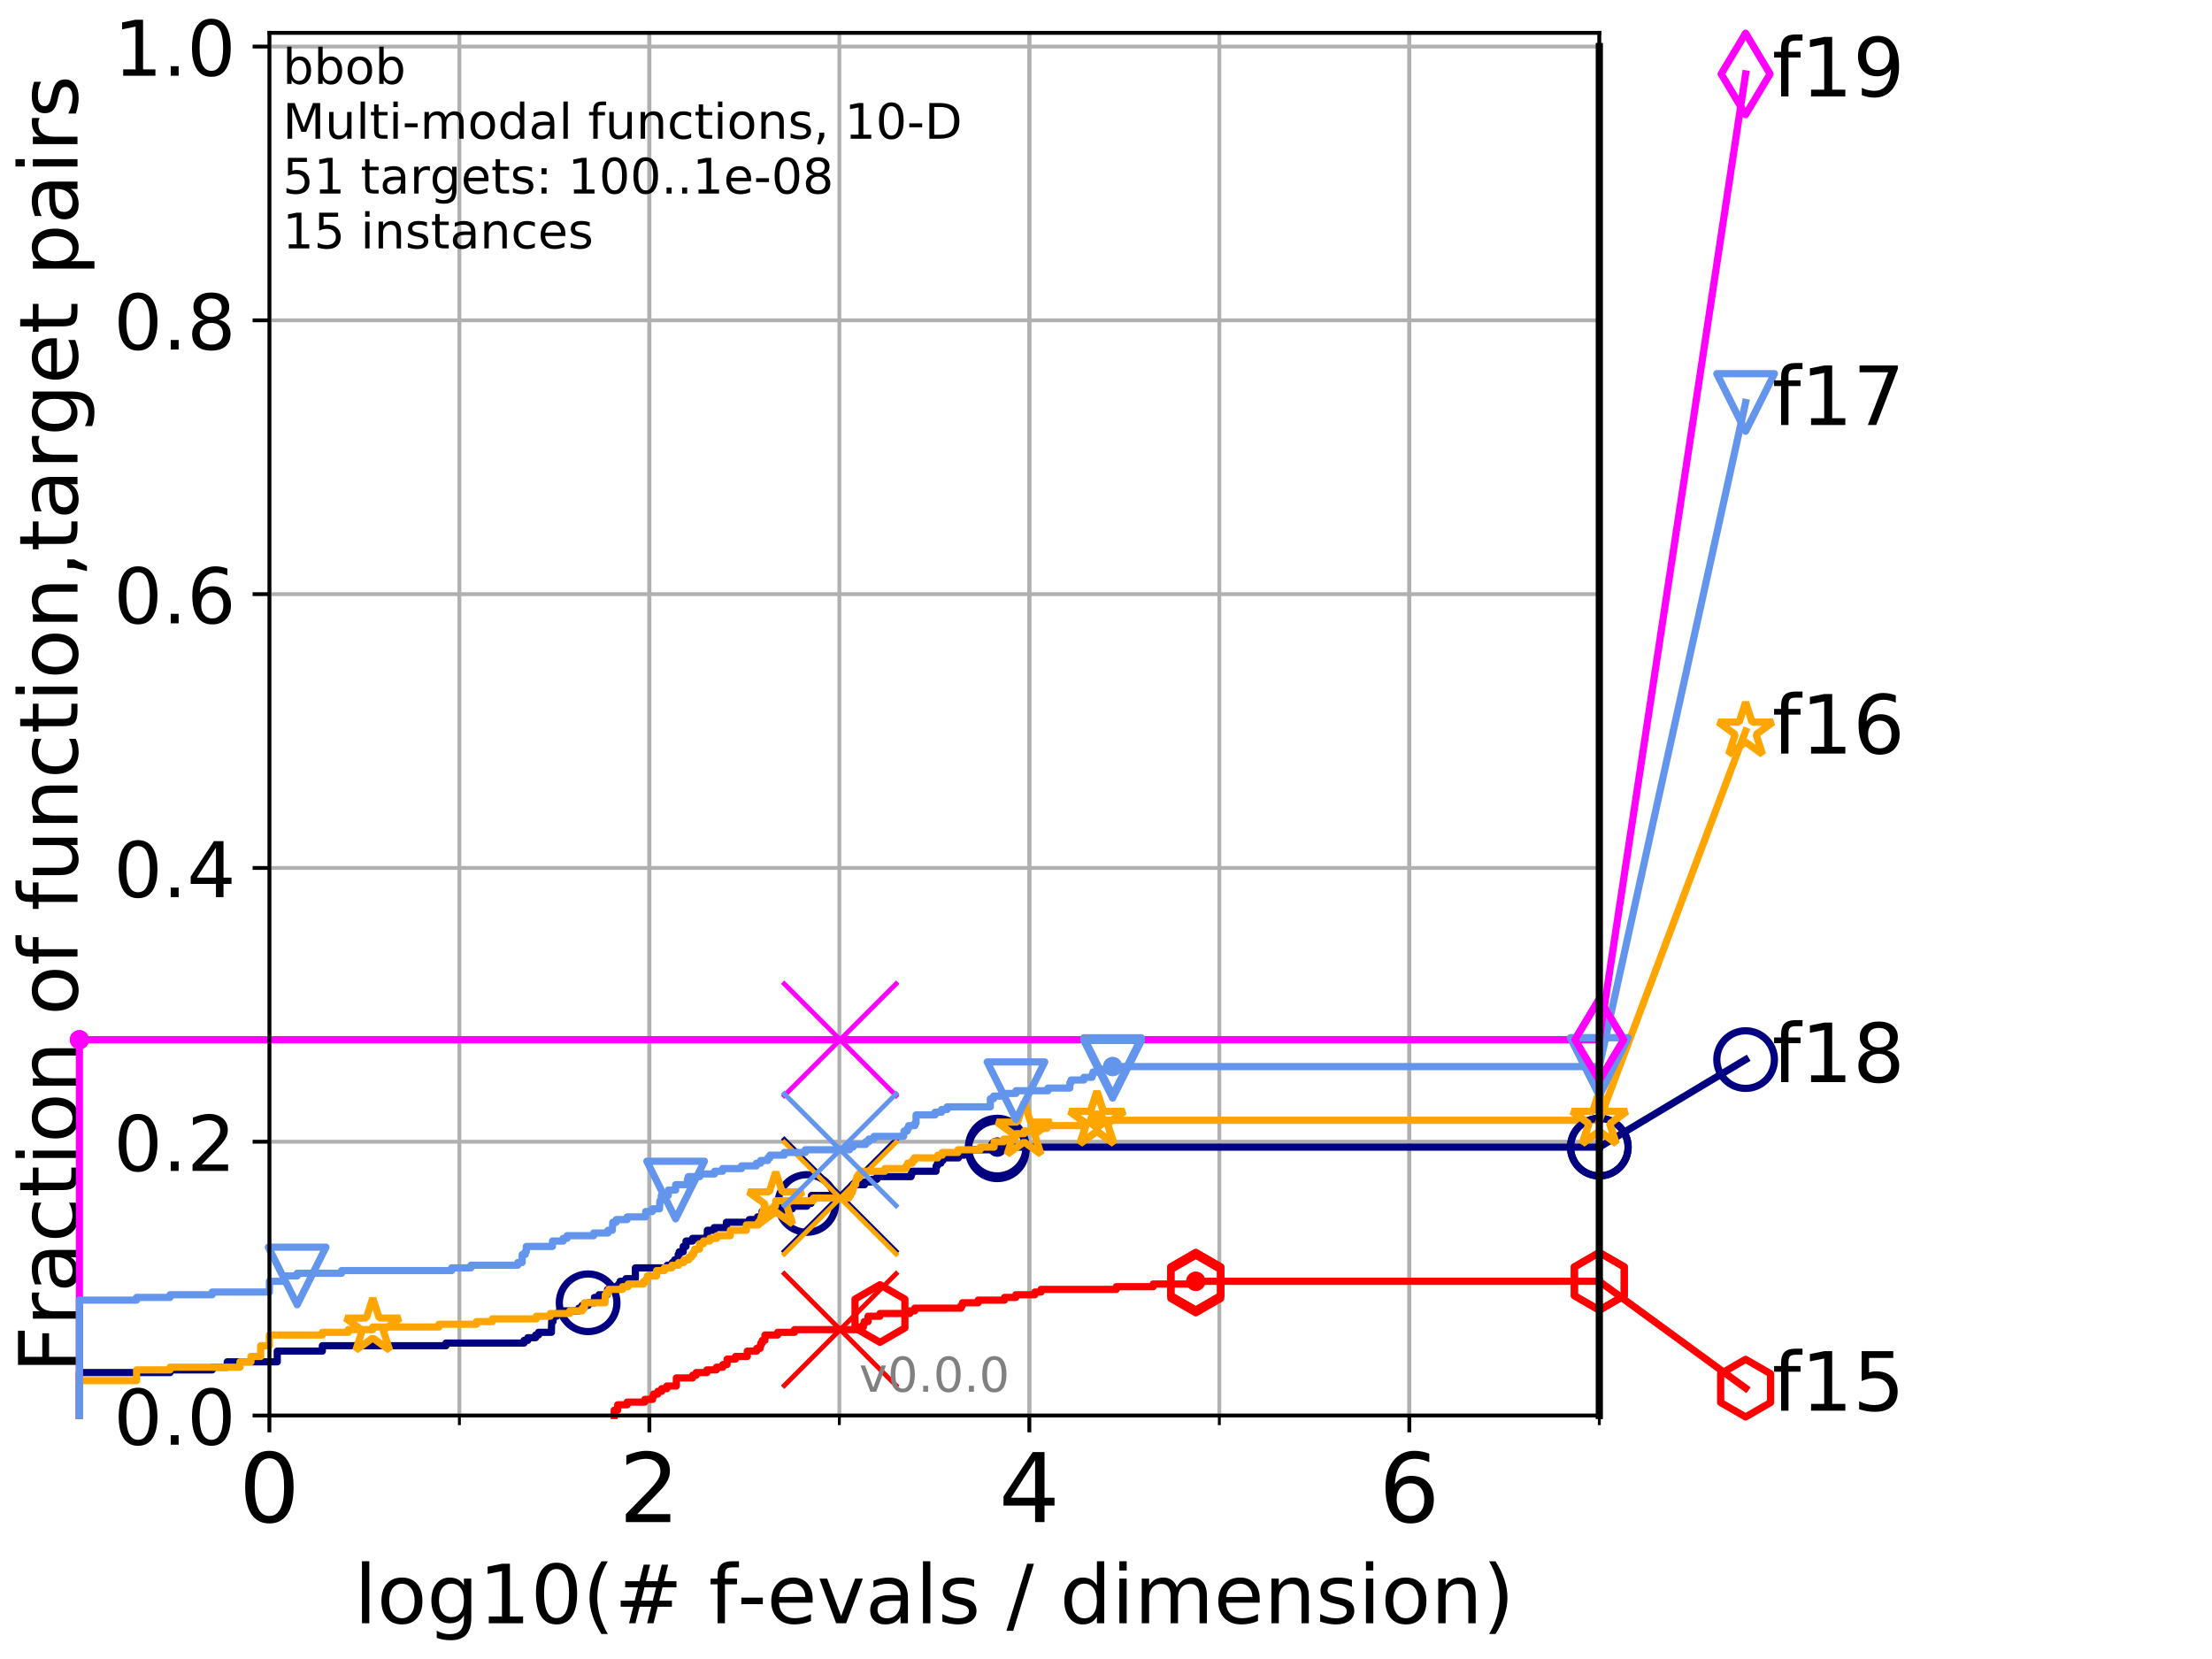 <?xml version="1.0" encoding="utf-8" standalone="no"?>
<!DOCTYPE svg PUBLIC "-//W3C//DTD SVG 1.1//EN"
  "http://www.w3.org/Graphics/SVG/1.1/DTD/svg11.dtd">
<!-- Created with matplotlib (http://matplotlib.org/) -->
<svg height="345.6pt" version="1.1" viewBox="0 0 460.8 345.6" width="460.8pt" xmlns="http://www.w3.org/2000/svg" xmlns:xlink="http://www.w3.org/1999/xlink">
 <defs>
  <style type="text/css">
*{stroke-linecap:butt;stroke-linejoin:round;}
  </style>
 </defs>
 <g id="figure_1">
  <g id="patch_1">
   <path d="M 0 345.6 
L 460.8 345.6 
L 460.8 0 
L 0 0 
z
" style="fill:#ffffff;"/>
  </g>
  <g id="axes_1">
   <g id="patch_2">
    <path d="M 56.12 294.88 
L 333.168 294.88 
L 333.168 6.845 
L 56.12 6.845 
z
" style="fill:#ffffff;"/>
   </g>
   <g id="matplotlib.axis_1">
    <g id="xtick_1">
     <g id="line2d_1">
      <path clip-path="url(#p46f7fa89f2)" d="M 56.12 294.88 
L 56.12 6.845 
" style="fill:none;stroke:#b0b0b0;stroke-linecap:square;stroke-width:0.8;"/>
     </g>
     <g id="line2d_2">
      <defs>
       <path d="M 0 0 
L 0 3.5 
" id="md4be35f151" style="stroke:#000000;stroke-width:0.8;"/>
      </defs>
      <g>
       <use style="stroke:#000000;stroke-width:0.8;" x="56.12" xlink:href="#md4be35f151" y="294.88"/>
      </g>
     </g>
     <g id="text_1">
      <!-- 0 -->
      <defs>
       <path d="M 31.781 66.406 
Q 24.172 66.406 20.328 58.906 
Q 16.5 51.422 16.5 36.375 
Q 16.5 21.391 20.328 13.891 
Q 24.172 6.391 31.781 6.391 
Q 39.453 6.391 43.281 13.891 
Q 47.125 21.391 47.125 36.375 
Q 47.125 51.422 43.281 58.906 
Q 39.453 66.406 31.781 66.406 
z
M 31.781 74.219 
Q 44.047 74.219 50.516 64.516 
Q 56.984 54.828 56.984 36.375 
Q 56.984 17.969 50.516 8.266 
Q 44.047 -1.422 31.781 -1.422 
Q 19.531 -1.422 13.062 8.266 
Q 6.594 17.969 6.594 36.375 
Q 6.594 54.828 13.062 64.516 
Q 19.531 74.219 31.781 74.219 
z
" id="DejaVuSans-30"/>
      </defs>
      <g transform="translate(49.758 317.077)scale(0.2 -0.2)">
       <use xlink:href="#DejaVuSans-30"/>
      </g>
     </g>
    </g>
    <g id="xtick_2">
     <g id="line2d_3">
      <path clip-path="url(#p46f7fa89f2)" d="M 135.277 294.88 
L 135.277 6.845 
" style="fill:none;stroke:#b0b0b0;stroke-linecap:square;stroke-width:0.8;"/>
     </g>
     <g id="line2d_4">
      <g>
       <use style="stroke:#000000;stroke-width:0.8;" x="135.277" xlink:href="#md4be35f151" y="294.88"/>
      </g>
     </g>
     <g id="text_2">
      <!-- 2 -->
      <defs>
       <path d="M 19.188 8.297 
L 53.609 8.297 
L 53.609 0 
L 7.328 0 
L 7.328 8.297 
Q 12.938 14.109 22.625 23.891 
Q 32.328 33.688 34.812 36.531 
Q 39.547 41.844 41.422 45.531 
Q 43.312 49.219 43.312 52.781 
Q 43.312 58.594 39.234 62.25 
Q 35.156 65.922 28.609 65.922 
Q 23.969 65.922 18.812 64.312 
Q 13.672 62.703 7.812 59.422 
L 7.812 69.391 
Q 13.766 71.781 18.938 73 
Q 24.125 74.219 28.422 74.219 
Q 39.75 74.219 46.484 68.547 
Q 53.219 62.891 53.219 53.422 
Q 53.219 48.922 51.531 44.891 
Q 49.859 40.875 45.406 35.406 
Q 44.188 33.984 37.641 27.219 
Q 31.109 20.453 19.188 8.297 
z
" id="DejaVuSans-32"/>
      </defs>
      <g transform="translate(128.914 317.077)scale(0.2 -0.2)">
       <use xlink:href="#DejaVuSans-32"/>
      </g>
     </g>
    </g>
    <g id="xtick_3">
     <g id="line2d_5">
      <path clip-path="url(#p46f7fa89f2)" d="M 214.433 294.88 
L 214.433 6.845 
" style="fill:none;stroke:#b0b0b0;stroke-linecap:square;stroke-width:0.8;"/>
     </g>
     <g id="line2d_6">
      <g>
       <use style="stroke:#000000;stroke-width:0.8;" x="214.433" xlink:href="#md4be35f151" y="294.88"/>
      </g>
     </g>
     <g id="text_3">
      <!-- 4 -->
      <defs>
       <path d="M 37.797 64.312 
L 12.891 25.391 
L 37.797 25.391 
z
M 35.203 72.906 
L 47.609 72.906 
L 47.609 25.391 
L 58.016 25.391 
L 58.016 17.188 
L 47.609 17.188 
L 47.609 0 
L 37.797 0 
L 37.797 17.188 
L 4.891 17.188 
L 4.891 26.703 
z
" id="DejaVuSans-34"/>
      </defs>
      <g transform="translate(208.071 317.077)scale(0.2 -0.2)">
       <use xlink:href="#DejaVuSans-34"/>
      </g>
     </g>
    </g>
    <g id="xtick_4">
     <g id="line2d_7">
      <path clip-path="url(#p46f7fa89f2)" d="M 293.59 294.88 
L 293.59 6.845 
" style="fill:none;stroke:#b0b0b0;stroke-linecap:square;stroke-width:0.8;"/>
     </g>
     <g id="line2d_8">
      <g>
       <use style="stroke:#000000;stroke-width:0.8;" x="293.59" xlink:href="#md4be35f151" y="294.88"/>
      </g>
     </g>
     <g id="text_4">
      <!-- 6 -->
      <defs>
       <path d="M 33.016 40.375 
Q 26.375 40.375 22.484 35.828 
Q 18.609 31.297 18.609 23.391 
Q 18.609 15.531 22.484 10.953 
Q 26.375 6.391 33.016 6.391 
Q 39.656 6.391 43.531 10.953 
Q 47.406 15.531 47.406 23.391 
Q 47.406 31.297 43.531 35.828 
Q 39.656 40.375 33.016 40.375 
z
M 52.594 71.297 
L 52.594 62.312 
Q 48.875 64.062 45.094 64.984 
Q 41.312 65.922 37.594 65.922 
Q 27.828 65.922 22.672 59.328 
Q 17.531 52.734 16.797 39.406 
Q 19.672 43.656 24.016 45.922 
Q 28.375 48.188 33.594 48.188 
Q 44.578 48.188 50.953 41.516 
Q 57.328 34.859 57.328 23.391 
Q 57.328 12.156 50.688 5.359 
Q 44.047 -1.422 33.016 -1.422 
Q 20.359 -1.422 13.672 8.266 
Q 6.984 17.969 6.984 36.375 
Q 6.984 53.656 15.188 63.938 
Q 23.391 74.219 37.203 74.219 
Q 40.922 74.219 44.703 73.484 
Q 48.484 72.75 52.594 71.297 
z
" id="DejaVuSans-36"/>
      </defs>
      <g transform="translate(287.227 317.077)scale(0.2 -0.2)">
       <use xlink:href="#DejaVuSans-36"/>
      </g>
     </g>
    </g>
    <g id="xtick_5">
     <g id="line2d_9">
      <path clip-path="url(#p46f7fa89f2)" d="M 56.12 294.88 
L 56.12 6.845 
" style="fill:none;stroke:#b0b0b0;stroke-linecap:square;stroke-width:0.8;"/>
     </g>
     <g id="line2d_10">
      <defs>
       <path d="M 0 0 
L 0 2 
" id="mc0913a0983" style="stroke:#000000;stroke-width:0.6;"/>
      </defs>
      <g>
       <use style="stroke:#000000;stroke-width:0.6;" x="56.12" xlink:href="#mc0913a0983" y="294.88"/>
      </g>
     </g>
    </g>
    <g id="xtick_6">
     <g id="line2d_11">
      <path clip-path="url(#p46f7fa89f2)" d="M 95.698 294.88 
L 95.698 6.845 
" style="fill:none;stroke:#b0b0b0;stroke-linecap:square;stroke-width:0.8;"/>
     </g>
     <g id="line2d_12">
      <g>
       <use style="stroke:#000000;stroke-width:0.6;" x="95.698" xlink:href="#mc0913a0983" y="294.88"/>
      </g>
     </g>
    </g>
    <g id="xtick_7">
     <g id="line2d_13">
      <path clip-path="url(#p46f7fa89f2)" d="M 135.277 294.88 
L 135.277 6.845 
" style="fill:none;stroke:#b0b0b0;stroke-linecap:square;stroke-width:0.8;"/>
     </g>
     <g id="line2d_14">
      <g>
       <use style="stroke:#000000;stroke-width:0.6;" x="135.277" xlink:href="#mc0913a0983" y="294.88"/>
      </g>
     </g>
    </g>
    <g id="xtick_8">
     <g id="line2d_15">
      <path clip-path="url(#p46f7fa89f2)" d="M 174.855 294.88 
L 174.855 6.845 
" style="fill:none;stroke:#b0b0b0;stroke-linecap:square;stroke-width:0.8;"/>
     </g>
     <g id="line2d_16">
      <g>
       <use style="stroke:#000000;stroke-width:0.6;" x="174.855" xlink:href="#mc0913a0983" y="294.88"/>
      </g>
     </g>
    </g>
    <g id="xtick_9">
     <g id="line2d_17">
      <path clip-path="url(#p46f7fa89f2)" d="M 214.433 294.88 
L 214.433 6.845 
" style="fill:none;stroke:#b0b0b0;stroke-linecap:square;stroke-width:0.8;"/>
     </g>
     <g id="line2d_18">
      <g>
       <use style="stroke:#000000;stroke-width:0.6;" x="214.433" xlink:href="#mc0913a0983" y="294.88"/>
      </g>
     </g>
    </g>
    <g id="xtick_10">
     <g id="line2d_19">
      <path clip-path="url(#p46f7fa89f2)" d="M 254.011 294.88 
L 254.011 6.845 
" style="fill:none;stroke:#b0b0b0;stroke-linecap:square;stroke-width:0.8;"/>
     </g>
     <g id="line2d_20">
      <g>
       <use style="stroke:#000000;stroke-width:0.6;" x="254.011" xlink:href="#mc0913a0983" y="294.88"/>
      </g>
     </g>
    </g>
    <g id="xtick_11">
     <g id="line2d_21">
      <path clip-path="url(#p46f7fa89f2)" d="M 293.59 294.88 
L 293.59 6.845 
" style="fill:none;stroke:#b0b0b0;stroke-linecap:square;stroke-width:0.8;"/>
     </g>
     <g id="line2d_22">
      <g>
       <use style="stroke:#000000;stroke-width:0.6;" x="293.59" xlink:href="#mc0913a0983" y="294.88"/>
      </g>
     </g>
    </g>
    <g id="xtick_12">
     <g id="line2d_23">
      <path clip-path="url(#p46f7fa89f2)" d="M 333.168 294.88 
L 333.168 6.845 
" style="fill:none;stroke:#b0b0b0;stroke-linecap:square;stroke-width:0.8;"/>
     </g>
     <g id="line2d_24">
      <g>
       <use style="stroke:#000000;stroke-width:0.6;" x="333.168" xlink:href="#mc0913a0983" y="294.88"/>
      </g>
     </g>
    </g>
    <g id="text_5">
     <!-- log10(# f-evals / dimension) -->
     <defs>
      <path d="M 9.422 75.984 
L 18.406 75.984 
L 18.406 0 
L 9.422 0 
z
" id="DejaVuSans-6c"/>
      <path d="M 30.609 48.391 
Q 23.391 48.391 19.188 42.75 
Q 14.984 37.109 14.984 27.297 
Q 14.984 17.484 19.156 11.844 
Q 23.344 6.203 30.609 6.203 
Q 37.797 6.203 41.984 11.859 
Q 46.188 17.531 46.188 27.297 
Q 46.188 37.016 41.984 42.703 
Q 37.797 48.391 30.609 48.391 
z
M 30.609 56 
Q 42.328 56 49.016 48.375 
Q 55.719 40.766 55.719 27.297 
Q 55.719 13.875 49.016 6.219 
Q 42.328 -1.422 30.609 -1.422 
Q 18.844 -1.422 12.172 6.219 
Q 5.516 13.875 5.516 27.297 
Q 5.516 40.766 12.172 48.375 
Q 18.844 56 30.609 56 
z
" id="DejaVuSans-6f"/>
      <path d="M 45.406 27.984 
Q 45.406 37.75 41.375 43.109 
Q 37.359 48.484 30.078 48.484 
Q 22.859 48.484 18.828 43.109 
Q 14.797 37.75 14.797 27.984 
Q 14.797 18.266 18.828 12.891 
Q 22.859 7.516 30.078 7.516 
Q 37.359 7.516 41.375 12.891 
Q 45.406 18.266 45.406 27.984 
z
M 54.391 6.781 
Q 54.391 -7.172 48.188 -13.984 
Q 42 -20.797 29.203 -20.797 
Q 24.469 -20.797 20.266 -20.094 
Q 16.062 -19.391 12.109 -17.922 
L 12.109 -9.188 
Q 16.062 -11.328 19.922 -12.344 
Q 23.781 -13.375 27.781 -13.375 
Q 36.625 -13.375 41.016 -8.766 
Q 45.406 -4.156 45.406 5.172 
L 45.406 9.625 
Q 42.625 4.781 38.281 2.391 
Q 33.938 0 27.875 0 
Q 17.828 0 11.672 7.656 
Q 5.516 15.328 5.516 27.984 
Q 5.516 40.672 11.672 48.328 
Q 17.828 56 27.875 56 
Q 33.938 56 38.281 53.609 
Q 42.625 51.219 45.406 46.391 
L 45.406 54.688 
L 54.391 54.688 
z
" id="DejaVuSans-67"/>
      <path d="M 12.406 8.297 
L 28.516 8.297 
L 28.516 63.922 
L 10.984 60.406 
L 10.984 69.391 
L 28.422 72.906 
L 38.281 72.906 
L 38.281 8.297 
L 54.391 8.297 
L 54.391 0 
L 12.406 0 
z
" id="DejaVuSans-31"/>
      <path d="M 31 75.875 
Q 24.469 64.656 21.281 53.656 
Q 18.109 42.672 18.109 31.391 
Q 18.109 20.125 21.312 9.062 
Q 24.516 -2 31 -13.188 
L 23.188 -13.188 
Q 15.875 -1.703 12.234 9.375 
Q 8.594 20.453 8.594 31.391 
Q 8.594 42.281 12.203 53.312 
Q 15.828 64.359 23.188 75.875 
z
" id="DejaVuSans-28"/>
      <path d="M 51.125 44 
L 36.922 44 
L 32.812 27.688 
L 47.125 27.688 
z
M 43.797 71.781 
L 38.719 51.516 
L 52.984 51.516 
L 58.109 71.781 
L 65.922 71.781 
L 60.891 51.516 
L 76.125 51.516 
L 76.125 44 
L 58.984 44 
L 54.984 27.688 
L 70.516 27.688 
L 70.516 20.219 
L 53.078 20.219 
L 48 0 
L 40.188 0 
L 45.219 20.219 
L 30.906 20.219 
L 25.875 0 
L 18.016 0 
L 23.094 20.219 
L 7.719 20.219 
L 7.719 27.688 
L 24.906 27.688 
L 29 44 
L 13.281 44 
L 13.281 51.516 
L 30.906 51.516 
L 35.891 71.781 
z
" id="DejaVuSans-23"/>
      <path id="DejaVuSans-20"/>
      <path d="M 37.109 75.984 
L 37.109 68.5 
L 28.516 68.5 
Q 23.688 68.5 21.797 66.547 
Q 19.922 64.594 19.922 59.516 
L 19.922 54.688 
L 34.719 54.688 
L 34.719 47.703 
L 19.922 47.703 
L 19.922 0 
L 10.891 0 
L 10.891 47.703 
L 2.297 47.703 
L 2.297 54.688 
L 10.891 54.688 
L 10.891 58.5 
Q 10.891 67.625 15.141 71.797 
Q 19.391 75.984 28.609 75.984 
z
" id="DejaVuSans-66"/>
      <path d="M 4.891 31.391 
L 31.203 31.391 
L 31.203 23.391 
L 4.891 23.391 
z
" id="DejaVuSans-2d"/>
      <path d="M 56.203 29.594 
L 56.203 25.203 
L 14.891 25.203 
Q 15.484 15.922 20.484 11.062 
Q 25.484 6.203 34.422 6.203 
Q 39.594 6.203 44.453 7.469 
Q 49.312 8.734 54.109 11.281 
L 54.109 2.781 
Q 49.266 0.734 44.188 -0.344 
Q 39.109 -1.422 33.891 -1.422 
Q 20.797 -1.422 13.156 6.188 
Q 5.516 13.812 5.516 26.812 
Q 5.516 40.234 12.766 48.109 
Q 20.016 56 32.328 56 
Q 43.359 56 49.781 48.891 
Q 56.203 41.797 56.203 29.594 
z
M 47.219 32.234 
Q 47.125 39.594 43.094 43.984 
Q 39.062 48.391 32.422 48.391 
Q 24.906 48.391 20.391 44.141 
Q 15.875 39.891 15.188 32.172 
z
" id="DejaVuSans-65"/>
      <path d="M 2.984 54.688 
L 12.5 54.688 
L 29.594 8.797 
L 46.688 54.688 
L 56.203 54.688 
L 35.688 0 
L 23.484 0 
z
" id="DejaVuSans-76"/>
      <path d="M 34.281 27.484 
Q 23.391 27.484 19.188 25 
Q 14.984 22.516 14.984 16.5 
Q 14.984 11.719 18.141 8.906 
Q 21.297 6.109 26.703 6.109 
Q 34.188 6.109 38.703 11.406 
Q 43.219 16.703 43.219 25.484 
L 43.219 27.484 
z
M 52.203 31.203 
L 52.203 0 
L 43.219 0 
L 43.219 8.297 
Q 40.141 3.328 35.547 0.953 
Q 30.953 -1.422 24.312 -1.422 
Q 15.922 -1.422 10.953 3.297 
Q 6 8.016 6 15.922 
Q 6 25.141 12.172 29.828 
Q 18.359 34.516 30.609 34.516 
L 43.219 34.516 
L 43.219 35.406 
Q 43.219 41.609 39.141 45 
Q 35.062 48.391 27.688 48.391 
Q 23 48.391 18.547 47.266 
Q 14.109 46.141 10.016 43.891 
L 10.016 52.203 
Q 14.938 54.109 19.578 55.047 
Q 24.219 56 28.609 56 
Q 40.484 56 46.344 49.844 
Q 52.203 43.703 52.203 31.203 
z
" id="DejaVuSans-61"/>
      <path d="M 44.281 53.078 
L 44.281 44.578 
Q 40.484 46.531 36.375 47.5 
Q 32.281 48.484 27.875 48.484 
Q 21.188 48.484 17.844 46.438 
Q 14.5 44.391 14.5 40.281 
Q 14.5 37.156 16.891 35.375 
Q 19.281 33.594 26.516 31.984 
L 29.594 31.297 
Q 39.156 29.25 43.188 25.516 
Q 47.219 21.781 47.219 15.094 
Q 47.219 7.469 41.188 3.016 
Q 35.156 -1.422 24.609 -1.422 
Q 20.219 -1.422 15.453 -0.562 
Q 10.688 0.297 5.422 2 
L 5.422 11.281 
Q 10.406 8.688 15.234 7.391 
Q 20.062 6.109 24.812 6.109 
Q 31.156 6.109 34.562 8.281 
Q 37.984 10.453 37.984 14.406 
Q 37.984 18.062 35.516 20.016 
Q 33.062 21.969 24.703 23.781 
L 21.578 24.516 
Q 13.234 26.266 9.516 29.906 
Q 5.812 33.547 5.812 39.891 
Q 5.812 47.609 11.281 51.797 
Q 16.75 56 26.812 56 
Q 31.781 56 36.172 55.266 
Q 40.578 54.547 44.281 53.078 
z
" id="DejaVuSans-73"/>
      <path d="M 25.391 72.906 
L 33.688 72.906 
L 8.297 -9.281 
L 0 -9.281 
z
" id="DejaVuSans-2f"/>
      <path d="M 45.406 46.391 
L 45.406 75.984 
L 54.391 75.984 
L 54.391 0 
L 45.406 0 
L 45.406 8.203 
Q 42.578 3.328 38.25 0.953 
Q 33.938 -1.422 27.875 -1.422 
Q 17.969 -1.422 11.734 6.484 
Q 5.516 14.406 5.516 27.297 
Q 5.516 40.188 11.734 48.094 
Q 17.969 56 27.875 56 
Q 33.938 56 38.25 53.625 
Q 42.578 51.266 45.406 46.391 
z
M 14.797 27.297 
Q 14.797 17.391 18.875 11.75 
Q 22.953 6.109 30.078 6.109 
Q 37.203 6.109 41.297 11.75 
Q 45.406 17.391 45.406 27.297 
Q 45.406 37.203 41.297 42.844 
Q 37.203 48.484 30.078 48.484 
Q 22.953 48.484 18.875 42.844 
Q 14.797 37.203 14.797 27.297 
z
" id="DejaVuSans-64"/>
      <path d="M 9.422 54.688 
L 18.406 54.688 
L 18.406 0 
L 9.422 0 
z
M 9.422 75.984 
L 18.406 75.984 
L 18.406 64.594 
L 9.422 64.594 
z
" id="DejaVuSans-69"/>
      <path d="M 52 44.188 
Q 55.375 50.25 60.062 53.125 
Q 64.75 56 71.094 56 
Q 79.641 56 84.281 50.016 
Q 88.922 44.047 88.922 33.016 
L 88.922 0 
L 79.891 0 
L 79.891 32.719 
Q 79.891 40.578 77.094 44.375 
Q 74.312 48.188 68.609 48.188 
Q 61.625 48.188 57.562 43.547 
Q 53.516 38.922 53.516 30.906 
L 53.516 0 
L 44.484 0 
L 44.484 32.719 
Q 44.484 40.625 41.703 44.406 
Q 38.922 48.188 33.109 48.188 
Q 26.219 48.188 22.156 43.531 
Q 18.109 38.875 18.109 30.906 
L 18.109 0 
L 9.078 0 
L 9.078 54.688 
L 18.109 54.688 
L 18.109 46.188 
Q 21.188 51.219 25.484 53.609 
Q 29.781 56 35.688 56 
Q 41.656 56 45.828 52.969 
Q 50 49.953 52 44.188 
z
" id="DejaVuSans-6d"/>
      <path d="M 54.891 33.016 
L 54.891 0 
L 45.906 0 
L 45.906 32.719 
Q 45.906 40.484 42.875 44.328 
Q 39.844 48.188 33.797 48.188 
Q 26.516 48.188 22.312 43.547 
Q 18.109 38.922 18.109 30.906 
L 18.109 0 
L 9.078 0 
L 9.078 54.688 
L 18.109 54.688 
L 18.109 46.188 
Q 21.344 51.125 25.703 53.562 
Q 30.078 56 35.797 56 
Q 45.219 56 50.047 50.172 
Q 54.891 44.344 54.891 33.016 
z
" id="DejaVuSans-6e"/>
      <path d="M 8.016 75.875 
L 15.828 75.875 
Q 23.141 64.359 26.781 53.312 
Q 30.422 42.281 30.422 31.391 
Q 30.422 20.453 26.781 9.375 
Q 23.141 -1.703 15.828 -13.188 
L 8.016 -13.188 
Q 14.5 -2 17.703 9.062 
Q 20.906 20.125 20.906 31.391 
Q 20.906 42.672 17.703 53.656 
Q 14.5 64.656 8.016 75.875 
z
" id="DejaVuSans-29"/>
     </defs>
     <g transform="translate(73.803 338.154)scale(0.17 -0.17)">
      <use xlink:href="#DejaVuSans-6c"/>
      <use x="27.783" xlink:href="#DejaVuSans-6f"/>
      <use x="88.965" xlink:href="#DejaVuSans-67"/>
      <use x="152.441" xlink:href="#DejaVuSans-31"/>
      <use x="216.064" xlink:href="#DejaVuSans-30"/>
      <use x="279.688" xlink:href="#DejaVuSans-28"/>
      <use x="318.701" xlink:href="#DejaVuSans-23"/>
      <use x="402.49" xlink:href="#DejaVuSans-20"/>
      <use x="434.277" xlink:href="#DejaVuSans-66"/>
      <use x="469.404" xlink:href="#DejaVuSans-2d"/>
      <use x="505.488" xlink:href="#DejaVuSans-65"/>
      <use x="567.012" xlink:href="#DejaVuSans-76"/>
      <use x="626.191" xlink:href="#DejaVuSans-61"/>
      <use x="687.471" xlink:href="#DejaVuSans-6c"/>
      <use x="715.254" xlink:href="#DejaVuSans-73"/>
      <use x="767.354" xlink:href="#DejaVuSans-20"/>
      <use x="799.141" xlink:href="#DejaVuSans-2f"/>
      <use x="832.832" xlink:href="#DejaVuSans-20"/>
      <use x="864.619" xlink:href="#DejaVuSans-64"/>
      <use x="928.096" xlink:href="#DejaVuSans-69"/>
      <use x="955.879" xlink:href="#DejaVuSans-6d"/>
      <use x="1053.291" xlink:href="#DejaVuSans-65"/>
      <use x="1114.814" xlink:href="#DejaVuSans-6e"/>
      <use x="1178.193" xlink:href="#DejaVuSans-73"/>
      <use x="1230.293" xlink:href="#DejaVuSans-69"/>
      <use x="1258.076" xlink:href="#DejaVuSans-6f"/>
      <use x="1319.258" xlink:href="#DejaVuSans-6e"/>
      <use x="1382.637" xlink:href="#DejaVuSans-29"/>
     </g>
    </g>
   </g>
   <g id="matplotlib.axis_2">
    <g id="ytick_1">
     <g id="line2d_25">
      <path clip-path="url(#p46f7fa89f2)" d="M 56.12 294.88 
L 333.168 294.88 
" style="fill:none;stroke:#b0b0b0;stroke-linecap:square;stroke-width:0.8;"/>
     </g>
     <g id="line2d_26">
      <defs>
       <path d="M 0 0 
L -3.5 0 
" id="m269138ecad" style="stroke:#000000;stroke-width:0.8;"/>
      </defs>
      <g>
       <use style="stroke:#000000;stroke-width:0.8;" x="56.12" xlink:href="#m269138ecad" y="294.88"/>
      </g>
     </g>
     <g id="text_6">
      <!-- 0.0 -->
      <defs>
       <path d="M 10.688 12.406 
L 21 12.406 
L 21 0 
L 10.688 0 
z
" id="DejaVuSans-2e"/>
      </defs>
      <g transform="translate(23.675 300.959)scale(0.16 -0.16)">
       <use xlink:href="#DejaVuSans-30"/>
       <use x="63.623" xlink:href="#DejaVuSans-2e"/>
       <use x="95.41" xlink:href="#DejaVuSans-30"/>
      </g>
     </g>
    </g>
    <g id="ytick_2">
     <g id="line2d_27">
      <path clip-path="url(#p46f7fa89f2)" d="M 56.12 237.843 
L 333.168 237.843 
" style="fill:none;stroke:#b0b0b0;stroke-linecap:square;stroke-width:0.8;"/>
     </g>
     <g id="line2d_28">
      <g>
       <use style="stroke:#000000;stroke-width:0.8;" x="56.12" xlink:href="#m269138ecad" y="237.843"/>
      </g>
     </g>
     <g id="text_7">
      <!-- 0.2 -->
      <g transform="translate(23.675 243.922)scale(0.16 -0.16)">
       <use xlink:href="#DejaVuSans-30"/>
       <use x="63.623" xlink:href="#DejaVuSans-2e"/>
       <use x="95.41" xlink:href="#DejaVuSans-32"/>
      </g>
     </g>
    </g>
    <g id="ytick_3">
     <g id="line2d_29">
      <path clip-path="url(#p46f7fa89f2)" d="M 56.12 180.807 
L 333.168 180.807 
" style="fill:none;stroke:#b0b0b0;stroke-linecap:square;stroke-width:0.8;"/>
     </g>
     <g id="line2d_30">
      <g>
       <use style="stroke:#000000;stroke-width:0.8;" x="56.12" xlink:href="#m269138ecad" y="180.807"/>
      </g>
     </g>
     <g id="text_8">
      <!-- 0.4 -->
      <g transform="translate(23.675 186.886)scale(0.16 -0.16)">
       <use xlink:href="#DejaVuSans-30"/>
       <use x="63.623" xlink:href="#DejaVuSans-2e"/>
       <use x="95.41" xlink:href="#DejaVuSans-34"/>
      </g>
     </g>
    </g>
    <g id="ytick_4">
     <g id="line2d_31">
      <path clip-path="url(#p46f7fa89f2)" d="M 56.12 123.77 
L 333.168 123.77 
" style="fill:none;stroke:#b0b0b0;stroke-linecap:square;stroke-width:0.8;"/>
     </g>
     <g id="line2d_32">
      <g>
       <use style="stroke:#000000;stroke-width:0.8;" x="56.12" xlink:href="#m269138ecad" y="123.77"/>
      </g>
     </g>
     <g id="text_9">
      <!-- 0.6 -->
      <g transform="translate(23.675 129.849)scale(0.16 -0.16)">
       <use xlink:href="#DejaVuSans-30"/>
       <use x="63.623" xlink:href="#DejaVuSans-2e"/>
       <use x="95.41" xlink:href="#DejaVuSans-36"/>
      </g>
     </g>
    </g>
    <g id="ytick_5">
     <g id="line2d_33">
      <path clip-path="url(#p46f7fa89f2)" d="M 56.12 66.734 
L 333.168 66.734 
" style="fill:none;stroke:#b0b0b0;stroke-linecap:square;stroke-width:0.8;"/>
     </g>
     <g id="line2d_34">
      <g>
       <use style="stroke:#000000;stroke-width:0.8;" x="56.12" xlink:href="#m269138ecad" y="66.734"/>
      </g>
     </g>
     <g id="text_10">
      <!-- 0.8 -->
      <defs>
       <path d="M 31.781 34.625 
Q 24.75 34.625 20.719 30.859 
Q 16.703 27.094 16.703 20.516 
Q 16.703 13.922 20.719 10.156 
Q 24.75 6.391 31.781 6.391 
Q 38.812 6.391 42.859 10.172 
Q 46.922 13.969 46.922 20.516 
Q 46.922 27.094 42.891 30.859 
Q 38.875 34.625 31.781 34.625 
z
M 21.922 38.812 
Q 15.578 40.375 12.031 44.719 
Q 8.5 49.078 8.5 55.328 
Q 8.5 64.062 14.719 69.141 
Q 20.953 74.219 31.781 74.219 
Q 42.672 74.219 48.875 69.141 
Q 55.078 64.062 55.078 55.328 
Q 55.078 49.078 51.531 44.719 
Q 48 40.375 41.703 38.812 
Q 48.828 37.156 52.797 32.312 
Q 56.781 27.484 56.781 20.516 
Q 56.781 9.906 50.312 4.234 
Q 43.844 -1.422 31.781 -1.422 
Q 19.734 -1.422 13.25 4.234 
Q 6.781 9.906 6.781 20.516 
Q 6.781 27.484 10.781 32.312 
Q 14.797 37.156 21.922 38.812 
z
M 18.312 54.391 
Q 18.312 48.734 21.844 45.562 
Q 25.391 42.391 31.781 42.391 
Q 38.141 42.391 41.719 45.562 
Q 45.312 48.734 45.312 54.391 
Q 45.312 60.062 41.719 63.234 
Q 38.141 66.406 31.781 66.406 
Q 25.391 66.406 21.844 63.234 
Q 18.312 60.062 18.312 54.391 
z
" id="DejaVuSans-38"/>
      </defs>
      <g transform="translate(23.675 72.812)scale(0.16 -0.16)">
       <use xlink:href="#DejaVuSans-30"/>
       <use x="63.623" xlink:href="#DejaVuSans-2e"/>
       <use x="95.41" xlink:href="#DejaVuSans-38"/>
      </g>
     </g>
    </g>
    <g id="ytick_6">
     <g id="line2d_35">
      <path clip-path="url(#p46f7fa89f2)" d="M 56.12 9.697 
L 333.168 9.697 
" style="fill:none;stroke:#b0b0b0;stroke-linecap:square;stroke-width:0.8;"/>
     </g>
     <g id="line2d_36">
      <g>
       <use style="stroke:#000000;stroke-width:0.8;" x="56.12" xlink:href="#m269138ecad" y="9.697"/>
      </g>
     </g>
     <g id="text_11">
      <!-- 1.0 -->
      <g transform="translate(23.675 15.776)scale(0.16 -0.16)">
       <use xlink:href="#DejaVuSans-31"/>
       <use x="63.623" xlink:href="#DejaVuSans-2e"/>
       <use x="95.41" xlink:href="#DejaVuSans-30"/>
      </g>
     </g>
    </g>
    <g id="text_12">
     <!-- Fraction of function,target pairs -->
     <defs>
      <path d="M 9.812 72.906 
L 51.703 72.906 
L 51.703 64.594 
L 19.672 64.594 
L 19.672 43.109 
L 48.578 43.109 
L 48.578 34.812 
L 19.672 34.812 
L 19.672 0 
L 9.812 0 
z
" id="DejaVuSans-46"/>
      <path d="M 41.109 46.297 
Q 39.594 47.172 37.812 47.578 
Q 36.031 48 33.891 48 
Q 26.266 48 22.188 43.047 
Q 18.109 38.094 18.109 28.812 
L 18.109 0 
L 9.078 0 
L 9.078 54.688 
L 18.109 54.688 
L 18.109 46.188 
Q 20.953 51.172 25.484 53.578 
Q 30.031 56 36.531 56 
Q 37.453 56 38.578 55.875 
Q 39.703 55.766 41.062 55.516 
z
" id="DejaVuSans-72"/>
      <path d="M 48.781 52.594 
L 48.781 44.188 
Q 44.969 46.297 41.141 47.344 
Q 37.312 48.391 33.406 48.391 
Q 24.656 48.391 19.812 42.844 
Q 14.984 37.312 14.984 27.297 
Q 14.984 17.281 19.812 11.734 
Q 24.656 6.203 33.406 6.203 
Q 37.312 6.203 41.141 7.25 
Q 44.969 8.297 48.781 10.406 
L 48.781 2.094 
Q 45.016 0.344 40.984 -0.531 
Q 36.969 -1.422 32.422 -1.422 
Q 20.062 -1.422 12.781 6.344 
Q 5.516 14.109 5.516 27.297 
Q 5.516 40.672 12.859 48.328 
Q 20.219 56 33.016 56 
Q 37.156 56 41.109 55.141 
Q 45.062 54.297 48.781 52.594 
z
" id="DejaVuSans-63"/>
      <path d="M 18.312 70.219 
L 18.312 54.688 
L 36.812 54.688 
L 36.812 47.703 
L 18.312 47.703 
L 18.312 18.016 
Q 18.312 11.328 20.141 9.422 
Q 21.969 7.516 27.594 7.516 
L 36.812 7.516 
L 36.812 0 
L 27.594 0 
Q 17.188 0 13.234 3.875 
Q 9.281 7.766 9.281 18.016 
L 9.281 47.703 
L 2.688 47.703 
L 2.688 54.688 
L 9.281 54.688 
L 9.281 70.219 
z
" id="DejaVuSans-74"/>
      <path d="M 8.5 21.578 
L 8.5 54.688 
L 17.484 54.688 
L 17.484 21.922 
Q 17.484 14.156 20.5 10.266 
Q 23.531 6.391 29.594 6.391 
Q 36.859 6.391 41.078 11.031 
Q 45.312 15.672 45.312 23.688 
L 45.312 54.688 
L 54.297 54.688 
L 54.297 0 
L 45.312 0 
L 45.312 8.406 
Q 42.047 3.422 37.719 1 
Q 33.406 -1.422 27.688 -1.422 
Q 18.266 -1.422 13.375 4.438 
Q 8.5 10.297 8.5 21.578 
z
M 31.109 56 
z
" id="DejaVuSans-75"/>
      <path d="M 11.719 12.406 
L 22.016 12.406 
L 22.016 4 
L 14.016 -11.625 
L 7.719 -11.625 
L 11.719 4 
z
" id="DejaVuSans-2c"/>
      <path d="M 18.109 8.203 
L 18.109 -20.797 
L 9.078 -20.797 
L 9.078 54.688 
L 18.109 54.688 
L 18.109 46.391 
Q 20.953 51.266 25.266 53.625 
Q 29.594 56 35.594 56 
Q 45.562 56 51.781 48.094 
Q 58.016 40.188 58.016 27.297 
Q 58.016 14.406 51.781 6.484 
Q 45.562 -1.422 35.594 -1.422 
Q 29.594 -1.422 25.266 0.953 
Q 20.953 3.328 18.109 8.203 
z
M 48.688 27.297 
Q 48.688 37.203 44.609 42.844 
Q 40.531 48.484 33.406 48.484 
Q 26.266 48.484 22.188 42.844 
Q 18.109 37.203 18.109 27.297 
Q 18.109 17.391 22.188 11.75 
Q 26.266 6.109 33.406 6.109 
Q 40.531 6.109 44.609 11.75 
Q 48.688 17.391 48.688 27.297 
z
" id="DejaVuSans-70"/>
     </defs>
     <g transform="translate(16.14 286.002)rotate(-90)scale(0.17 -0.17)">
      <use xlink:href="#DejaVuSans-46"/>
      <use x="57.41" xlink:href="#DejaVuSans-72"/>
      <use x="98.523" xlink:href="#DejaVuSans-61"/>
      <use x="159.803" xlink:href="#DejaVuSans-63"/>
      <use x="214.783" xlink:href="#DejaVuSans-74"/>
      <use x="253.992" xlink:href="#DejaVuSans-69"/>
      <use x="281.775" xlink:href="#DejaVuSans-6f"/>
      <use x="342.957" xlink:href="#DejaVuSans-6e"/>
      <use x="406.336" xlink:href="#DejaVuSans-20"/>
      <use x="438.123" xlink:href="#DejaVuSans-6f"/>
      <use x="499.305" xlink:href="#DejaVuSans-66"/>
      <use x="534.51" xlink:href="#DejaVuSans-20"/>
      <use x="566.297" xlink:href="#DejaVuSans-66"/>
      <use x="601.502" xlink:href="#DejaVuSans-75"/>
      <use x="664.881" xlink:href="#DejaVuSans-6e"/>
      <use x="728.26" xlink:href="#DejaVuSans-63"/>
      <use x="783.24" xlink:href="#DejaVuSans-74"/>
      <use x="822.449" xlink:href="#DejaVuSans-69"/>
      <use x="850.232" xlink:href="#DejaVuSans-6f"/>
      <use x="911.414" xlink:href="#DejaVuSans-6e"/>
      <use x="974.793" xlink:href="#DejaVuSans-2c"/>
      <use x="1006.58" xlink:href="#DejaVuSans-74"/>
      <use x="1045.789" xlink:href="#DejaVuSans-61"/>
      <use x="1107.068" xlink:href="#DejaVuSans-72"/>
      <use x="1148.166" xlink:href="#DejaVuSans-67"/>
      <use x="1211.643" xlink:href="#DejaVuSans-65"/>
      <use x="1273.166" xlink:href="#DejaVuSans-74"/>
      <use x="1312.375" xlink:href="#DejaVuSans-20"/>
      <use x="1344.162" xlink:href="#DejaVuSans-70"/>
      <use x="1407.639" xlink:href="#DejaVuSans-61"/>
      <use x="1468.918" xlink:href="#DejaVuSans-69"/>
      <use x="1496.701" xlink:href="#DejaVuSans-72"/>
      <use x="1537.814" xlink:href="#DejaVuSans-73"/>
     </g>
    </g>
   </g>
   <g id="line2d_37">
    <defs>
     <path d="M 0 1.5 
C 0.398 1.5 0.779 1.342 1.061 1.061 
C 1.342 0.779 1.5 0.398 1.5 0 
C 1.5 -0.398 1.342 -0.779 1.061 -1.061 
C 0.779 -1.342 0.398 -1.5 0 -1.5 
C -0.398 -1.5 -0.779 -1.342 -1.061 -1.061 
C -1.342 -0.779 -1.5 -0.398 -1.5 0 
C -1.5 0.398 -1.342 0.779 -1.061 1.061 
C -0.779 1.342 -0.398 1.5 0 1.5 
z
" id="m19c042bcc0" style="stroke:#000080;"/>
    </defs>
    <g>
     <use style="fill:#000080;stroke:#000080;" x="207.739" xlink:href="#m19c042bcc0" y="238.962"/>
     <use style="fill:#000080;stroke:#000080;" x="207.739" xlink:href="#m19c042bcc0" y="238.962"/>
    </g>
   </g>
   <g id="line2d_38">
    <path d="M 16.542 294.88 
L 16.542 285.933 
L 35.425 285.933 
L 35.425 285.374 
L 44.206 285.374 
L 44.206 284.815 
L 47.34 284.815 
L 47.34 283.696 
L 57.758 283.696 
L 57.758 281.46 
L 67.153 281.46 
L 67.153 280.341 
L 92.905 280.341 
L 92.905 279.782 
L 109.172 279.782 
L 109.172 279.223 
L 109.94 279.223 
L 109.94 278.664 
L 111.585 278.664 
L 111.585 278.105 
L 112.188 278.105 
L 112.188 277.545 
L 114.866 277.545 
L 114.922 275.309 
L 115.201 275.309 
L 115.311 274.19 
L 115.958 274.19 
L 115.958 273.631 
L 116.53 273.631 
L 116.53 273.072 
L 120.569 273.072 
L 120.569 272.513 
L 121.243 272.513 
L 121.243 271.954 
L 122.517 271.954 
L 122.517 271.394 
L 123.837 271.394 
L 123.837 270.276 
L 124.78 270.276 
L 124.78 269.717 
L 126.496 269.717 
L 126.582 268.598 
L 128.03 268.598 
L 128.03 268.039 
L 128.874 268.039 
L 128.874 267.48 
L 129.195 267.48 
L 129.195 266.921 
L 130.4 266.921 
L 130.4 266.362 
L 132.361 266.362 
L 132.361 264.125 
L 139.016 264.125 
L 139.016 263.566 
L 140.049 263.566 
L 140.049 263.007 
L 140.537 263.007 
L 140.537 262.447 
L 141.28 262.447 
L 141.28 261.329 
L 141.496 261.329 
L 141.496 260.77 
L 142.326 260.77 
L 142.326 259.652 
L 142.909 259.652 
L 142.909 258.533 
L 144.255 258.533 
L 144.255 257.974 
L 147.217 257.974 
L 147.217 257.415 
L 147.345 257.415 
L 147.345 256.296 
L 148.766 256.296 
L 148.766 255.737 
L 151.326 255.737 
L 151.326 254.619 
L 156.098 254.619 
L 156.098 254.06 
L 157.798 254.06 
L 157.798 253.501 
L 158.749 253.501 
L 158.749 252.382 
L 162.985 252.382 
L 162.985 251.823 
L 165.054 251.823 
L 165.054 251.264 
L 168.084 251.264 
L 168.084 250.705 
L 168.956 250.705 
L 169.052 249.027 
L 177.119 249.027 
L 177.119 248.468 
L 177.418 248.468 
L 177.418 247.909 
L 177.564 247.909 
L 177.565 246.79 
L 180.107 246.79 
L 180.107 246.231 
L 181.655 246.231 
L 181.655 245.672 
L 182.688 245.672 
L 182.688 245.113 
L 189.798 245.113 
L 189.798 244.554 
L 189.989 244.554 
L 189.989 243.994 
L 194.987 243.994 
L 195.019 242.876 
L 195.297 242.876 
L 195.297 242.317 
L 196.001 242.317 
L 196.001 241.758 
L 196.415 241.758 
L 196.415 241.199 
L 199.669 241.199 
L 199.669 240.639 
L 200.867 240.639 
L 200.867 240.08 
L 201.651 240.08 
L 201.651 239.521 
L 207.739 239.521 
L 207.739 238.962 
L 333.168 238.962 
L 333.168 238.962 
" style="fill:none;stroke:#000080;stroke-linecap:square;stroke-width:1.5;"/>
   </g>
   <g id="line2d_39">
    <defs>
     <path d="M 0 6 
C 1.591 6 3.117 5.368 4.243 4.243 
C 5.368 3.117 6 1.591 6 0 
C 6 -1.591 5.368 -3.117 4.243 -4.243 
C 3.117 -5.368 1.591 -6 0 -6 
C -1.591 -6 -3.117 -5.368 -4.243 -4.243 
C -5.368 -3.117 -6 -1.591 -6 0 
C -6 1.591 -5.368 3.117 -4.243 4.243 
C -3.117 5.368 -1.591 6 0 6 
z
" id="m76f9fc3774" style="stroke:#000080;stroke-width:1.5;"/>
    </defs>
    <g>
     <use style="fill-opacity:0;stroke:#000080;stroke-width:1.5;" x="122.517" xlink:href="#m76f9fc3774" y="271.394"/>
     <use style="fill-opacity:0;stroke:#000080;stroke-width:1.5;" x="168.084" xlink:href="#m76f9fc3774" y="250.705"/>
     <use style="fill-opacity:0;stroke:#000080;stroke-width:1.5;" x="207.739" xlink:href="#m76f9fc3774" y="239.521"/>
     <use style="fill-opacity:0;stroke:#000080;stroke-width:1.5;" x="207.739" xlink:href="#m76f9fc3774" y="238.962"/>
     <use style="fill-opacity:0;stroke:#000080;stroke-width:1.5;" x="333.168" xlink:href="#m76f9fc3774" y="238.962"/>
    </g>
   </g>
   <g id="line2d_40">
    <path style="fill:none;stroke:#000080;stroke-linecap:square;stroke-width:1.5;"/>
    <g/>
   </g>
   <g id="line2d_41">
    <path clip-path="url(#p46f7fa89f2)" d="M 175.028 249.027 
" style="fill:none;stroke:#000080;stroke-linecap:square;stroke-width:1.5;"/>
    <defs>
     <path d="M -12 12 
L 12 -12 
M -12 -12 
L 12 12 
" id="m3ed6e2ddea" style="stroke:#000080;"/>
    </defs>
    <g clip-path="url(#p46f7fa89f2)">
     <use style="fill:#000080;stroke:#000080;" x="175.028" xlink:href="#m3ed6e2ddea" y="249.027"/>
    </g>
   </g>
   <g id="line2d_42">
    <defs>
     <path d="M 0 1.5 
C 0.398 1.5 0.779 1.342 1.061 1.061 
C 1.342 0.779 1.5 0.398 1.5 0 
C 1.5 -0.398 1.342 -0.779 1.061 -1.061 
C 0.779 -1.342 0.398 -1.5 0 -1.5 
C -0.398 -1.5 -0.779 -1.342 -1.061 -1.061 
C -1.342 -0.779 -1.5 -0.398 -1.5 0 
C -1.5 0.398 -1.342 0.779 -1.061 1.061 
C -0.779 1.342 -0.398 1.5 0 1.5 
z
" id="m46dccf2e1b" style="stroke:#ff00ff;"/>
    </defs>
    <g>
     <use style="fill:#ff00ff;stroke:#ff00ff;" x="16.542" xlink:href="#m46dccf2e1b" y="216.594"/>
     <use style="fill:#ff00ff;stroke:#ff00ff;" x="16.542" xlink:href="#m46dccf2e1b" y="216.594"/>
    </g>
   </g>
   <g id="line2d_43">
    <path d="M 16.542 294.88 
L 16.542 216.594 
L 333.168 216.594 
" style="fill:none;stroke:#ff00ff;stroke-linecap:square;stroke-width:1.5;"/>
   </g>
   <g id="line2d_44">
    <defs>
     <path d="M -0 8.485 
L 5.091 0 
L 0 -8.485 
L -5.091 -0 
z
" id="me5a4768651" style="stroke:#ff00ff;stroke-linejoin:miter;stroke-width:1.5;"/>
    </defs>
    <g>
     <use style="fill-opacity:0;stroke:#ff00ff;stroke-linejoin:miter;stroke-width:1.5;" x="333.168" xlink:href="#me5a4768651" y="216.594"/>
    </g>
   </g>
   <g id="line2d_45">
    <path style="fill:none;stroke:#ff00ff;stroke-linecap:square;stroke-width:1.5;"/>
    <g/>
   </g>
   <g id="line2d_46">
    <path clip-path="url(#p46f7fa89f2)" d="M 175.028 216.594 
" style="fill:none;stroke:#ff00ff;stroke-linecap:square;stroke-width:1.5;"/>
    <defs>
     <path d="M -12 12 
L 12 -12 
M -12 -12 
L 12 12 
" id="m13fc301c40" style="stroke:#ff00ff;"/>
    </defs>
    <g clip-path="url(#p46f7fa89f2)">
     <use style="fill:#ff00ff;stroke:#ff00ff;" x="175.028" xlink:href="#m13fc301c40" y="216.594"/>
    </g>
   </g>
   <g id="line2d_47">
    <defs>
     <path d="M 0 1.5 
C 0.398 1.5 0.779 1.342 1.061 1.061 
C 1.342 0.779 1.5 0.398 1.5 0 
C 1.5 -0.398 1.342 -0.779 1.061 -1.061 
C 0.779 -1.342 0.398 -1.5 0 -1.5 
C -0.398 -1.5 -0.779 -1.342 -1.061 -1.061 
C -1.342 -0.779 -1.5 -0.398 -1.5 0 
C -1.5 0.398 -1.342 0.779 -1.061 1.061 
C -0.779 1.342 -0.398 1.5 0 1.5 
z
" id="mcdb199599f" style="stroke:#ffa500;"/>
    </defs>
    <g>
     <use style="fill:#ffa500;stroke:#ffa500;" x="228.511" xlink:href="#mcdb199599f" y="233.37"/>
     <use style="fill:#ffa500;stroke:#ffa500;" x="228.511" xlink:href="#mcdb199599f" y="233.37"/>
    </g>
   </g>
   <g id="line2d_48">
    <path d="M 16.542 294.88 
L 16.542 287.611 
L 28.456 287.611 
L 28.456 285.374 
L 35.425 285.374 
L 35.425 284.815 
L 49.989 284.815 
L 49.989 283.696 
L 52.284 283.696 
L 52.284 282.578 
L 54.309 282.578 
L 54.309 280.341 
L 56.12 280.341 
L 56.12 278.105 
L 67.153 278.105 
L 67.153 277.545 
L 72.544 277.545 
L 72.544 276.986 
L 77.653 276.986 
L 77.653 276.427 
L 91.428 276.427 
L 91.428 275.868 
L 99.257 275.868 
L 99.257 275.309 
L 102.553 275.309 
L 102.553 274.749 
L 111.721 274.749 
L 111.721 274.19 
L 114.639 274.19 
L 114.639 273.631 
L 118.69 273.631 
L 118.69 273.072 
L 121.282 273.072 
L 121.282 272.513 
L 121.741 272.513 
L 121.741 271.394 
L 126.032 271.394 
L 126.09 269.717 
L 126.41 269.717 
L 126.41 269.158 
L 126.808 269.158 
L 126.808 268.598 
L 129.678 268.598 
L 129.678 268.039 
L 130.851 268.039 
L 130.851 267.48 
L 134.066 267.48 
L 134.066 266.921 
L 134.682 266.921 
L 134.682 266.362 
L 134.877 266.362 
L 134.877 265.803 
L 136.774 265.803 
L 136.774 264.684 
L 138.396 264.684 
L 138.396 264.125 
L 139.97 264.125 
L 139.97 263.566 
L 141.364 263.566 
L 141.364 263.007 
L 142.451 263.007 
L 142.451 262.447 
L 143.452 262.447 
L 143.452 261.888 
L 144.04 261.888 
L 144.04 261.329 
L 144.488 261.329 
L 144.488 260.77 
L 144.728 260.77 
L 144.728 260.211 
L 145.72 260.211 
L 145.72 259.092 
L 146.534 259.092 
L 146.534 258.533 
L 147.857 258.533 
L 147.857 257.974 
L 149.299 257.974 
L 149.299 257.415 
L 152.131 257.415 
L 152.131 256.296 
L 155.472 256.296 
L 155.472 255.178 
L 157.973 255.178 
L 157.973 254.619 
L 158.502 254.619 
L 158.502 254.06 
L 159.036 254.06 
L 159.036 253.501 
L 159.169 253.501 
L 159.169 252.382 
L 160.503 252.382 
L 160.503 251.823 
L 161.232 251.823 
L 161.232 251.264 
L 161.548 251.264 
L 161.601 250.145 
L 169.408 250.145 
L 169.408 249.586 
L 176.812 249.586 
L 176.812 249.027 
L 177.151 249.027 
L 177.151 248.468 
L 177.529 248.468 
L 177.529 247.909 
L 177.714 247.909 
L 177.714 247.35 
L 177.903 247.35 
L 177.903 246.79 
L 178.245 246.79 
L 178.326 245.672 
L 178.5 245.672 
L 178.5 245.113 
L 178.885 245.113 
L 178.885 244.554 
L 179.403 244.554 
L 179.403 243.994 
L 184.361 243.994 
L 184.361 243.435 
L 188.765 243.435 
L 188.765 242.876 
L 189.072 242.876 
L 189.072 242.317 
L 190.036 242.317 
L 190.036 241.758 
L 190.476 241.758 
L 190.476 241.199 
L 195.361 241.199 
L 195.361 240.639 
L 196.304 240.639 
L 196.304 240.08 
L 199.568 240.08 
L 199.568 239.521 
L 204.193 239.521 
L 204.193 238.962 
L 207.086 238.962 
L 207.086 237.843 
L 209.111 237.843 
L 209.111 237.284 
L 211.382 237.284 
L 211.382 236.725 
L 211.707 236.725 
L 211.707 236.166 
L 213.34 236.166 
L 213.34 235.607 
L 215.054 235.607 
L 215.054 235.048 
L 218.114 235.048 
L 218.114 234.488 
L 225.132 234.488 
L 225.132 233.929 
L 228.511 233.929 
L 228.511 233.37 
L 333.168 233.37 
L 333.168 233.37 
" style="fill:none;stroke:#ffa500;stroke-linecap:square;stroke-width:1.5;"/>
   </g>
   <g id="line2d_49">
    <defs>
     <path d="M 0 -6 
L -1.347 -1.854 
L -5.706 -1.854 
L -2.18 0.708 
L -3.527 4.854 
L -0 2.292 
L 3.527 4.854 
L 2.18 0.708 
L 5.706 -1.854 
L 1.347 -1.854 
z
" id="m81d3489d08" style="stroke:#ffa500;stroke-linejoin:bevel;stroke-width:1.5;"/>
    </defs>
    <g>
     <use style="fill-opacity:0;stroke:#ffa500;stroke-linejoin:bevel;stroke-width:1.5;" x="77.653" xlink:href="#m81d3489d08" y="276.427"/>
     <use style="fill-opacity:0;stroke:#ffa500;stroke-linejoin:bevel;stroke-width:1.5;" x="161.601" xlink:href="#m81d3489d08" y="250.145"/>
     <use style="fill-opacity:0;stroke:#ffa500;stroke-linejoin:bevel;stroke-width:1.5;" x="213.34" xlink:href="#m81d3489d08" y="235.607"/>
     <use style="fill-opacity:0;stroke:#ffa500;stroke-linejoin:bevel;stroke-width:1.5;" x="228.511" xlink:href="#m81d3489d08" y="233.37"/>
     <use style="fill-opacity:0;stroke:#ffa500;stroke-linejoin:bevel;stroke-width:1.5;" x="228.511" xlink:href="#m81d3489d08" y="233.37"/>
     <use style="fill-opacity:0;stroke:#ffa500;stroke-linejoin:bevel;stroke-width:1.5;" x="333.168" xlink:href="#m81d3489d08" y="233.37"/>
    </g>
   </g>
   <g id="line2d_50">
    <path style="fill:none;stroke:#ffa500;stroke-linecap:square;stroke-width:1.5;"/>
    <g/>
   </g>
   <g id="line2d_51">
    <path clip-path="url(#p46f7fa89f2)" d="M 175.028 249.586 
" style="fill:none;stroke:#ffa500;stroke-linecap:square;stroke-width:1.5;"/>
    <defs>
     <path d="M -12 12 
L 12 -12 
M -12 -12 
L 12 12 
" id="me80a314f4b" style="stroke:#ffa500;"/>
    </defs>
    <g clip-path="url(#p46f7fa89f2)">
     <use style="fill:#ffa500;stroke:#ffa500;" x="175.028" xlink:href="#me80a314f4b" y="249.586"/>
    </g>
   </g>
   <g id="line2d_52">
    <defs>
     <path d="M 0 1.5 
C 0.398 1.5 0.779 1.342 1.061 1.061 
C 1.342 0.779 1.5 0.398 1.5 0 
C 1.5 -0.398 1.342 -0.779 1.061 -1.061 
C 0.779 -1.342 0.398 -1.5 0 -1.5 
C -0.398 -1.5 -0.779 -1.342 -1.061 -1.061 
C -1.342 -0.779 -1.5 -0.398 -1.5 0 
C -1.5 0.398 -1.342 0.779 -1.061 1.061 
C -0.779 1.342 -0.398 1.5 0 1.5 
z
" id="ma2d4696ab9" style="stroke:#6495ed;"/>
    </defs>
    <g>
     <use style="fill:#6495ed;stroke:#6495ed;" x="231.786" xlink:href="#ma2d4696ab9" y="222.186"/>
     <use style="fill:#6495ed;stroke:#6495ed;" x="231.786" xlink:href="#ma2d4696ab9" y="222.186"/>
    </g>
   </g>
   <g id="line2d_53">
    <path d="M 16.542 294.88 
L 16.542 270.835 
L 28.456 270.835 
L 28.456 270.276 
L 35.425 270.276 
L 35.425 269.717 
L 44.206 269.717 
L 44.206 269.158 
L 56.12 269.158 
L 56.12 266.921 
L 59.254 266.921 
L 59.254 265.803 
L 61.903 265.803 
L 61.903 265.243 
L 71.168 265.243 
L 71.168 264.684 
L 94.077 264.684 
L 94.077 264.125 
L 98.101 264.125 
L 98.101 263.566 
L 107.868 263.566 
L 107.868 263.007 
L 108.775 263.007 
L 108.775 261.329 
L 109.406 261.329 
L 109.406 260.77 
L 109.637 260.77 
L 109.637 259.652 
L 115.09 259.652 
L 115.09 258.533 
L 117.33 258.533 
L 117.33 257.974 
L 118.14 257.974 
L 118.14 257.415 
L 123.669 257.415 
L 123.669 256.856 
L 126.639 256.856 
L 126.639 256.296 
L 127.552 256.296 
L 127.659 254.619 
L 128.367 254.619 
L 128.367 254.06 
L 130.65 254.06 
L 130.65 253.501 
L 134.503 253.501 
L 134.503 252.382 
L 135.901 252.382 
L 135.901 251.823 
L 137.393 251.823 
L 137.468 250.145 
L 137.768 250.145 
L 137.768 249.027 
L 139.222 249.027 
L 139.222 247.909 
L 140.75 247.909 
L 140.75 246.79 
L 143.193 246.79 
L 143.193 245.672 
L 143.398 245.672 
L 143.398 245.113 
L 145.786 245.113 
L 145.786 244.554 
L 148.86 244.554 
L 148.86 243.994 
L 150.524 243.994 
L 150.524 243.435 
L 154.467 243.435 
L 154.467 242.876 
L 157.564 242.876 
L 157.564 242.317 
L 158.453 242.317 
L 158.453 241.758 
L 159.952 241.758 
L 159.952 241.199 
L 160.392 241.199 
L 160.392 240.639 
L 163.365 240.639 
L 163.365 240.08 
L 167.744 240.08 
L 167.744 239.521 
L 176.962 239.521 
L 176.962 238.962 
L 177.707 238.962 
L 177.707 238.403 
L 180.339 238.403 
L 180.339 237.843 
L 181.006 237.843 
L 181.006 237.284 
L 182.085 237.284 
L 182.085 236.725 
L 188.24 236.725 
L 188.334 235.607 
L 189.004 235.607 
L 189.004 235.048 
L 189.281 235.048 
L 189.281 234.488 
L 190.6 234.488 
L 190.6 233.929 
L 190.828 233.929 
L 190.83 232.252 
L 194.798 232.252 
L 194.798 231.692 
L 196.143 231.692 
L 196.143 231.133 
L 197.304 231.133 
L 197.304 230.574 
L 206.302 230.574 
L 206.302 228.896 
L 206.978 228.896 
L 206.978 228.337 
L 209.467 228.337 
L 209.467 227.778 
L 211.642 227.778 
L 211.642 227.219 
L 218.326 227.219 
L 218.326 226.66 
L 222.865 226.66 
L 222.865 225.541 
L 223.126 225.541 
L 223.126 224.982 
L 225.79 224.982 
L 225.79 224.423 
L 227.496 224.423 
L 227.496 223.864 
L 227.696 223.864 
L 227.696 223.305 
L 229.231 223.305 
L 229.231 222.745 
L 231.786 222.745 
L 231.786 222.186 
L 333.168 222.186 
L 333.168 222.186 
" style="fill:none;stroke:#6495ed;stroke-linecap:square;stroke-width:1.5;"/>
   </g>
   <g id="line2d_54">
    <defs>
     <path d="M -0 6 
L 6 -6 
L -6 -6 
z
" id="m49629c580b" style="stroke:#6495ed;stroke-linejoin:miter;stroke-width:1.5;"/>
    </defs>
    <g>
     <use style="fill-opacity:0;stroke:#6495ed;stroke-linejoin:miter;stroke-width:1.5;" x="61.903" xlink:href="#m49629c580b" y="265.803"/>
     <use style="fill-opacity:0;stroke:#6495ed;stroke-linejoin:miter;stroke-width:1.5;" x="140.75" xlink:href="#m49629c580b" y="247.909"/>
     <use style="fill-opacity:0;stroke:#6495ed;stroke-linejoin:miter;stroke-width:1.5;" x="211.642" xlink:href="#m49629c580b" y="227.219"/>
     <use style="fill-opacity:0;stroke:#6495ed;stroke-linejoin:miter;stroke-width:1.5;" x="231.786" xlink:href="#m49629c580b" y="222.745"/>
     <use style="fill-opacity:0;stroke:#6495ed;stroke-linejoin:miter;stroke-width:1.5;" x="231.786" xlink:href="#m49629c580b" y="222.186"/>
     <use style="fill-opacity:0;stroke:#6495ed;stroke-linejoin:miter;stroke-width:1.5;" x="333.168" xlink:href="#m49629c580b" y="222.186"/>
    </g>
   </g>
   <g id="line2d_55">
    <path style="fill:none;stroke:#6495ed;stroke-linecap:square;stroke-width:1.5;"/>
    <g/>
   </g>
   <g id="line2d_56">
    <path clip-path="url(#p46f7fa89f2)" d="M 175.028 239.521 
" style="fill:none;stroke:#6495ed;stroke-linecap:square;stroke-width:1.5;"/>
    <defs>
     <path d="M -12 12 
L 12 -12 
M -12 -12 
L 12 12 
" id="mdd7dea8e47" style="stroke:#6495ed;"/>
    </defs>
    <g clip-path="url(#p46f7fa89f2)">
     <use style="fill:#6495ed;stroke:#6495ed;" x="175.028" xlink:href="#mdd7dea8e47" y="239.521"/>
    </g>
   </g>
   <g id="line2d_57">
    <defs>
     <path d="M 0 1.5 
C 0.398 1.5 0.779 1.342 1.061 1.061 
C 1.342 0.779 1.5 0.398 1.5 0 
C 1.5 -0.398 1.342 -0.779 1.061 -1.061 
C 0.779 -1.342 0.398 -1.5 0 -1.5 
C -0.398 -1.5 -0.779 -1.342 -1.061 -1.061 
C -1.342 -0.779 -1.5 -0.398 -1.5 0 
C -1.5 0.398 -1.342 0.779 -1.061 1.061 
C -0.779 1.342 -0.398 1.5 0 1.5 
z
" id="m5265e6ac88" style="stroke:#ff0000;"/>
    </defs>
    <g>
     <use style="fill:#ff0000;stroke:#ff0000;" x="249.102" xlink:href="#m5265e6ac88" y="266.921"/>
     <use style="fill:#ff0000;stroke:#ff0000;" x="249.102" xlink:href="#m5265e6ac88" y="266.921"/>
    </g>
   </g>
   <g id="line2d_58">
    <path d="M 127.951 294.88 
L 127.951 293.762 
L 128.673 293.762 
L 128.673 292.643 
L 130.65 292.643 
L 130.65 292.084 
L 134.322 292.084 
L 134.322 291.525 
L 135.934 291.525 
L 135.934 290.966 
L 136.148 290.966 
L 136.148 290.407 
L 137.039 290.407 
L 137.039 289.847 
L 137.843 289.847 
L 137.843 289.288 
L 138.919 289.288 
L 138.919 288.729 
L 140.9 288.729 
L 140.9 287.051 
L 144.286 287.051 
L 144.286 286.492 
L 145.023 286.492 
L 145.023 285.933 
L 147.259 285.933 
L 147.259 285.374 
L 149.238 285.374 
L 149.238 284.815 
L 150.588 284.815 
L 150.588 284.256 
L 151.461 284.256 
L 151.461 283.137 
L 153.212 283.137 
L 153.212 282.578 
L 155.678 282.578 
L 155.678 281.46 
L 157.634 281.46 
L 157.634 280.9 
L 158.336 280.9 
L 158.336 280.341 
L 158.506 280.341 
L 158.506 279.782 
L 158.797 279.782 
L 158.797 279.223 
L 159.357 279.223 
L 159.357 278.105 
L 162.005 278.105 
L 162.005 277.545 
L 165.504 277.545 
L 165.504 276.986 
L 178.488 276.986 
L 178.488 276.427 
L 179.857 276.427 
L 179.857 275.868 
L 180.046 275.868 
L 180.046 275.309 
L 180.834 275.309 
L 180.834 274.19 
L 183.311 274.19 
L 183.311 273.631 
L 189.526 273.631 
L 189.526 273.072 
L 190.561 273.072 
L 190.561 272.513 
L 200.197 272.513 
L 200.197 271.954 
L 200.502 271.954 
L 200.502 271.394 
L 203.772 271.394 
L 203.772 270.835 
L 209.254 270.835 
L 209.254 270.276 
L 211.613 270.276 
L 211.613 269.717 
L 215.566 269.717 
L 215.566 269.158 
L 216.861 269.158 
L 216.861 268.598 
L 232.549 268.598 
L 232.549 268.039 
L 240.229 268.039 
L 240.229 267.48 
L 249.102 267.48 
L 249.102 266.921 
L 333.168 266.921 
" style="fill:none;stroke:#ff0000;stroke-linecap:square;stroke-width:1.5;"/>
   </g>
   <g id="line2d_59">
    <defs>
     <path d="M 0 -6 
L -5.196 -3 
L -5.196 3 
L -0 6 
L 5.196 3 
L 5.196 -3 
z
" id="m08ac7638bd" style="stroke:#ff0000;stroke-linejoin:miter;stroke-width:1.5;"/>
    </defs>
    <g>
     <use style="fill-opacity:0;stroke:#ff0000;stroke-linejoin:miter;stroke-width:1.5;" x="183.311" xlink:href="#m08ac7638bd" y="273.631"/>
     <use style="fill-opacity:0;stroke:#ff0000;stroke-linejoin:miter;stroke-width:1.5;" x="249.102" xlink:href="#m08ac7638bd" y="267.48"/>
     <use style="fill-opacity:0;stroke:#ff0000;stroke-linejoin:miter;stroke-width:1.5;" x="249.102" xlink:href="#m08ac7638bd" y="266.921"/>
     <use style="fill-opacity:0;stroke:#ff0000;stroke-linejoin:miter;stroke-width:1.5;" x="249.102" xlink:href="#m08ac7638bd" y="266.921"/>
     <use style="fill-opacity:0;stroke:#ff0000;stroke-linejoin:miter;stroke-width:1.5;" x="333.168" xlink:href="#m08ac7638bd" y="266.921"/>
    </g>
   </g>
   <g id="line2d_60">
    <path style="fill:none;stroke:#ff0000;stroke-linecap:square;stroke-width:1.5;"/>
    <g/>
   </g>
   <g id="line2d_61">
    <path clip-path="url(#p46f7fa89f2)" d="M 175.028 276.986 
" style="fill:none;stroke:#ff0000;stroke-linecap:square;stroke-width:1.5;"/>
    <defs>
     <path d="M -12 12 
L 12 -12 
M -12 -12 
L 12 12 
" id="me9272ead1d" style="stroke:#ff0000;"/>
    </defs>
    <g clip-path="url(#p46f7fa89f2)">
     <use style="fill:#ff0000;stroke:#ff0000;" x="175.028" xlink:href="#me9272ead1d" y="276.986"/>
    </g>
   </g>
   <g id="line2d_62">
    <path d="M 333.168 266.921 
L 363.643 289.176 
" style="fill:none;stroke:#ff0000;stroke-linecap:square;stroke-width:1.5;"/>
    <g>
     <use style="fill-opacity:0;stroke:#ff0000;stroke-linejoin:miter;stroke-width:1.5;" x="333.168" xlink:href="#m08ac7638bd" y="266.921"/>
     <use style="fill-opacity:0;stroke:#ff0000;stroke-linejoin:miter;stroke-width:1.5;" x="363.643" xlink:href="#m08ac7638bd" y="289.176"/>
    </g>
   </g>
   <g id="line2d_63">
    <path d="M 333.168 238.962 
L 363.643 220.732 
" style="fill:none;stroke:#000080;stroke-linecap:square;stroke-width:1.5;"/>
    <g>
     <use style="fill-opacity:0;stroke:#000080;stroke-width:1.5;" x="333.168" xlink:href="#m76f9fc3774" y="238.962"/>
     <use style="fill-opacity:0;stroke:#000080;stroke-width:1.5;" x="363.643" xlink:href="#m76f9fc3774" y="220.732"/>
    </g>
   </g>
   <g id="line2d_64">
    <path d="M 333.168 233.37 
L 363.643 152.289 
" style="fill:none;stroke:#ffa500;stroke-linecap:square;stroke-width:1.5;"/>
    <g>
     <use style="fill-opacity:0;stroke:#ffa500;stroke-linejoin:bevel;stroke-width:1.5;" x="333.168" xlink:href="#m81d3489d08" y="233.37"/>
     <use style="fill-opacity:0;stroke:#ffa500;stroke-linejoin:bevel;stroke-width:1.5;" x="363.643" xlink:href="#m81d3489d08" y="152.289"/>
    </g>
   </g>
   <g id="line2d_65">
    <path d="M 333.168 222.186 
L 363.643 83.845 
" style="fill:none;stroke:#6495ed;stroke-linecap:square;stroke-width:1.5;"/>
    <g>
     <use style="fill-opacity:0;stroke:#6495ed;stroke-linejoin:miter;stroke-width:1.5;" x="333.168" xlink:href="#m49629c580b" y="222.186"/>
     <use style="fill-opacity:0;stroke:#6495ed;stroke-linejoin:miter;stroke-width:1.5;" x="363.643" xlink:href="#m49629c580b" y="83.845"/>
    </g>
   </g>
   <g id="line2d_66">
    <path d="M 333.168 216.594 
L 363.643 15.401 
" style="fill:none;stroke:#ff00ff;stroke-linecap:square;stroke-width:1.5;"/>
    <g>
     <use style="fill-opacity:0;stroke:#ff00ff;stroke-linejoin:miter;stroke-width:1.5;" x="333.168" xlink:href="#me5a4768651" y="216.594"/>
     <use style="fill-opacity:0;stroke:#ff00ff;stroke-linejoin:miter;stroke-width:1.5;" x="363.643" xlink:href="#me5a4768651" y="15.401"/>
    </g>
   </g>
   <g id="line2d_67">
    <path d="M 333.168 294.88 
L 333.168 9.697 
" style="fill:none;stroke:#000000;stroke-linecap:square;stroke-width:1.5;"/>
   </g>
   <g id="patch_3">
    <path d="M 56.12 294.88 
L 56.12 6.845 
" style="fill:none;stroke:#000000;stroke-linecap:square;stroke-linejoin:miter;stroke-width:0.8;"/>
   </g>
   <g id="patch_4">
    <path d="M 333.168 294.88 
L 333.168 6.845 
" style="fill:none;stroke:#000000;stroke-linecap:square;stroke-linejoin:miter;stroke-width:0.8;"/>
   </g>
   <g id="patch_5">
    <path d="M 56.12 294.88 
L 333.168 294.88 
" style="fill:none;stroke:#000000;stroke-linecap:square;stroke-linejoin:miter;stroke-width:0.8;"/>
   </g>
   <g id="patch_6">
    <path d="M 56.12 6.845 
L 333.168 6.845 
" style="fill:none;stroke:#000000;stroke-linecap:square;stroke-linejoin:miter;stroke-width:0.8;"/>
   </g>
   <g id="text_13">
    <!-- f15 -->
    <defs>
     <path d="M 10.797 72.906 
L 49.516 72.906 
L 49.516 64.594 
L 19.828 64.594 
L 19.828 46.734 
Q 21.969 47.469 24.109 47.828 
Q 26.266 48.188 28.422 48.188 
Q 40.625 48.188 47.75 41.5 
Q 54.891 34.812 54.891 23.391 
Q 54.891 11.625 47.562 5.094 
Q 40.234 -1.422 26.906 -1.422 
Q 22.312 -1.422 17.547 -0.641 
Q 12.797 0.141 7.719 1.703 
L 7.719 11.625 
Q 12.109 9.234 16.797 8.062 
Q 21.484 6.891 26.703 6.891 
Q 35.156 6.891 40.078 11.328 
Q 45.016 15.766 45.016 23.391 
Q 45.016 31 40.078 35.438 
Q 35.156 39.891 26.703 39.891 
Q 22.75 39.891 18.812 39.016 
Q 14.891 38.141 10.797 36.281 
z
" id="DejaVuSans-35"/>
    </defs>
    <g transform="translate(369.184 293.867)scale(0.17 -0.17)">
     <use xlink:href="#DejaVuSans-66"/>
     <use x="35.205" xlink:href="#DejaVuSans-31"/>
     <use x="98.828" xlink:href="#DejaVuSans-35"/>
    </g>
   </g>
   <g id="text_14">
    <!-- f18 -->
    <g transform="translate(369.184 225.423)scale(0.17 -0.17)">
     <use xlink:href="#DejaVuSans-66"/>
     <use x="35.205" xlink:href="#DejaVuSans-31"/>
     <use x="98.828" xlink:href="#DejaVuSans-38"/>
    </g>
   </g>
   <g id="text_15">
    <!-- f16 -->
    <g transform="translate(369.184 156.979)scale(0.17 -0.17)">
     <use xlink:href="#DejaVuSans-66"/>
     <use x="35.205" xlink:href="#DejaVuSans-31"/>
     <use x="98.828" xlink:href="#DejaVuSans-36"/>
    </g>
   </g>
   <g id="text_16">
    <!-- f17 -->
    <defs>
     <path d="M 8.203 72.906 
L 55.078 72.906 
L 55.078 68.703 
L 28.609 0 
L 18.312 0 
L 43.219 64.594 
L 8.203 64.594 
z
" id="DejaVuSans-37"/>
    </defs>
    <g transform="translate(369.184 88.536)scale(0.17 -0.17)">
     <use xlink:href="#DejaVuSans-66"/>
     <use x="35.205" xlink:href="#DejaVuSans-31"/>
     <use x="98.828" xlink:href="#DejaVuSans-37"/>
    </g>
   </g>
   <g id="text_17">
    <!-- f19 -->
    <defs>
     <path d="M 10.984 1.516 
L 10.984 10.5 
Q 14.703 8.734 18.5 7.812 
Q 22.312 6.891 25.984 6.891 
Q 35.75 6.891 40.891 13.453 
Q 46.047 20.016 46.781 33.406 
Q 43.953 29.203 39.594 26.953 
Q 35.25 24.703 29.984 24.703 
Q 19.047 24.703 12.672 31.312 
Q 6.297 37.938 6.297 49.422 
Q 6.297 60.641 12.938 67.422 
Q 19.578 74.219 30.609 74.219 
Q 43.266 74.219 49.922 64.516 
Q 56.594 54.828 56.594 36.375 
Q 56.594 19.141 48.406 8.859 
Q 40.234 -1.422 26.422 -1.422 
Q 22.703 -1.422 18.891 -0.688 
Q 15.094 0.047 10.984 1.516 
z
M 30.609 32.422 
Q 37.25 32.422 41.125 36.953 
Q 45.016 41.5 45.016 49.422 
Q 45.016 57.281 41.125 61.844 
Q 37.25 66.406 30.609 66.406 
Q 23.969 66.406 20.094 61.844 
Q 16.219 57.281 16.219 49.422 
Q 16.219 41.5 20.094 36.953 
Q 23.969 32.422 30.609 32.422 
z
" id="DejaVuSans-39"/>
    </defs>
    <g transform="translate(369.184 20.092)scale(0.17 -0.17)">
     <use xlink:href="#DejaVuSans-66"/>
     <use x="35.205" xlink:href="#DejaVuSans-31"/>
     <use x="98.828" xlink:href="#DejaVuSans-39"/>
    </g>
   </g>
   <g id="text_18">
    <!-- bbob -->
    <defs>
     <path d="M 48.688 27.297 
Q 48.688 37.203 44.609 42.844 
Q 40.531 48.484 33.406 48.484 
Q 26.266 48.484 22.188 42.844 
Q 18.109 37.203 18.109 27.297 
Q 18.109 17.391 22.188 11.75 
Q 26.266 6.109 33.406 6.109 
Q 40.531 6.109 44.609 11.75 
Q 48.688 17.391 48.688 27.297 
z
M 18.109 46.391 
Q 20.953 51.266 25.266 53.625 
Q 29.594 56 35.594 56 
Q 45.562 56 51.781 48.094 
Q 58.016 40.188 58.016 27.297 
Q 58.016 14.406 51.781 6.484 
Q 45.562 -1.422 35.594 -1.422 
Q 29.594 -1.422 25.266 0.953 
Q 20.953 3.328 18.109 8.203 
L 18.109 0 
L 9.078 0 
L 9.078 75.984 
L 18.109 75.984 
z
" id="DejaVuSans-62"/>
    </defs>
    <g transform="translate(58.89 17.476)scale(0.102 -0.102)">
     <use xlink:href="#DejaVuSans-62"/>
     <use x="63.477" xlink:href="#DejaVuSans-62"/>
     <use x="126.953" xlink:href="#DejaVuSans-6f"/>
     <use x="188.135" xlink:href="#DejaVuSans-62"/>
    </g>
    <!-- Multi-modal functions, 10-D -->
    <defs>
     <path d="M 9.812 72.906 
L 24.516 72.906 
L 43.109 23.297 
L 61.812 72.906 
L 76.516 72.906 
L 76.516 0 
L 66.891 0 
L 66.891 64.016 
L 48.094 14.016 
L 38.188 14.016 
L 19.391 64.016 
L 19.391 0 
L 9.812 0 
z
" id="DejaVuSans-4d"/>
     <path d="M 19.672 64.797 
L 19.672 8.109 
L 31.594 8.109 
Q 46.688 8.109 53.688 14.938 
Q 60.688 21.781 60.688 36.531 
Q 60.688 51.172 53.688 57.984 
Q 46.688 64.797 31.594 64.797 
z
M 9.812 72.906 
L 30.078 72.906 
Q 51.266 72.906 61.172 64.094 
Q 71.094 55.281 71.094 36.531 
Q 71.094 17.672 61.125 8.828 
Q 51.172 0 30.078 0 
L 9.812 0 
z
" id="DejaVuSans-44"/>
    </defs>
    <g transform="translate(58.89 28.898)scale(0.102 -0.102)">
     <use xlink:href="#DejaVuSans-4d"/>
     <use x="86.279" xlink:href="#DejaVuSans-75"/>
     <use x="149.658" xlink:href="#DejaVuSans-6c"/>
     <use x="177.441" xlink:href="#DejaVuSans-74"/>
     <use x="216.65" xlink:href="#DejaVuSans-69"/>
     <use x="244.434" xlink:href="#DejaVuSans-2d"/>
     <use x="280.518" xlink:href="#DejaVuSans-6d"/>
     <use x="377.93" xlink:href="#DejaVuSans-6f"/>
     <use x="439.111" xlink:href="#DejaVuSans-64"/>
     <use x="502.588" xlink:href="#DejaVuSans-61"/>
     <use x="563.867" xlink:href="#DejaVuSans-6c"/>
     <use x="591.65" xlink:href="#DejaVuSans-20"/>
     <use x="623.438" xlink:href="#DejaVuSans-66"/>
     <use x="658.643" xlink:href="#DejaVuSans-75"/>
     <use x="722.021" xlink:href="#DejaVuSans-6e"/>
     <use x="785.4" xlink:href="#DejaVuSans-63"/>
     <use x="840.381" xlink:href="#DejaVuSans-74"/>
     <use x="879.59" xlink:href="#DejaVuSans-69"/>
     <use x="907.373" xlink:href="#DejaVuSans-6f"/>
     <use x="968.555" xlink:href="#DejaVuSans-6e"/>
     <use x="1031.934" xlink:href="#DejaVuSans-73"/>
     <use x="1084.033" xlink:href="#DejaVuSans-2c"/>
     <use x="1115.82" xlink:href="#DejaVuSans-20"/>
     <use x="1147.607" xlink:href="#DejaVuSans-31"/>
     <use x="1211.23" xlink:href="#DejaVuSans-30"/>
     <use x="1274.854" xlink:href="#DejaVuSans-2d"/>
     <use x="1310.938" xlink:href="#DejaVuSans-44"/>
    </g>
    <!-- 51 targets: 100..1e-08 -->
    <defs>
     <path d="M 11.719 12.406 
L 22.016 12.406 
L 22.016 0 
L 11.719 0 
z
M 11.719 51.703 
L 22.016 51.703 
L 22.016 39.312 
L 11.719 39.312 
z
" id="DejaVuSans-3a"/>
    </defs>
    <g transform="translate(58.89 40.32)scale(0.102 -0.102)">
     <use xlink:href="#DejaVuSans-35"/>
     <use x="63.623" xlink:href="#DejaVuSans-31"/>
     <use x="127.246" xlink:href="#DejaVuSans-20"/>
     <use x="159.033" xlink:href="#DejaVuSans-74"/>
     <use x="198.242" xlink:href="#DejaVuSans-61"/>
     <use x="259.521" xlink:href="#DejaVuSans-72"/>
     <use x="300.619" xlink:href="#DejaVuSans-67"/>
     <use x="364.096" xlink:href="#DejaVuSans-65"/>
     <use x="425.619" xlink:href="#DejaVuSans-74"/>
     <use x="464.828" xlink:href="#DejaVuSans-73"/>
     <use x="516.928" xlink:href="#DejaVuSans-3a"/>
     <use x="550.619" xlink:href="#DejaVuSans-20"/>
     <use x="582.406" xlink:href="#DejaVuSans-31"/>
     <use x="646.029" xlink:href="#DejaVuSans-30"/>
     <use x="709.652" xlink:href="#DejaVuSans-30"/>
     <use x="773.275" xlink:href="#DejaVuSans-2e"/>
     <use x="805.062" xlink:href="#DejaVuSans-2e"/>
     <use x="836.85" xlink:href="#DejaVuSans-31"/>
     <use x="900.473" xlink:href="#DejaVuSans-65"/>
     <use x="961.996" xlink:href="#DejaVuSans-2d"/>
     <use x="998.08" xlink:href="#DejaVuSans-30"/>
     <use x="1061.703" xlink:href="#DejaVuSans-38"/>
    </g>
    <!-- 15 instances -->
    <g transform="translate(58.89 51.741)scale(0.102 -0.102)">
     <use xlink:href="#DejaVuSans-31"/>
     <use x="63.623" xlink:href="#DejaVuSans-35"/>
     <use x="127.246" xlink:href="#DejaVuSans-20"/>
     <use x="159.033" xlink:href="#DejaVuSans-69"/>
     <use x="186.816" xlink:href="#DejaVuSans-6e"/>
     <use x="250.195" xlink:href="#DejaVuSans-73"/>
     <use x="302.295" xlink:href="#DejaVuSans-74"/>
     <use x="341.504" xlink:href="#DejaVuSans-61"/>
     <use x="402.783" xlink:href="#DejaVuSans-6e"/>
     <use x="466.162" xlink:href="#DejaVuSans-63"/>
     <use x="521.143" xlink:href="#DejaVuSans-65"/>
     <use x="582.666" xlink:href="#DejaVuSans-73"/>
    </g>
   </g>
   <g id="text_19">
    <!-- v0.0.0 -->
    <g style="fill:#808080;" transform="translate(178.963 289.92)scale(0.1 -0.1)">
     <use xlink:href="#DejaVuSans-76"/>
     <use x="59.18" xlink:href="#DejaVuSans-30"/>
     <use x="122.803" xlink:href="#DejaVuSans-2e"/>
     <use x="154.59" xlink:href="#DejaVuSans-30"/>
     <use x="218.213" xlink:href="#DejaVuSans-2e"/>
     <use x="250" xlink:href="#DejaVuSans-30"/>
    </g>
   </g>
  </g>
 </g>
 <defs>
  <clipPath id="p46f7fa89f2">
   <rect height="288.035" width="277.048" x="56.12" y="6.845"/>
  </clipPath>
 </defs>
</svg>
